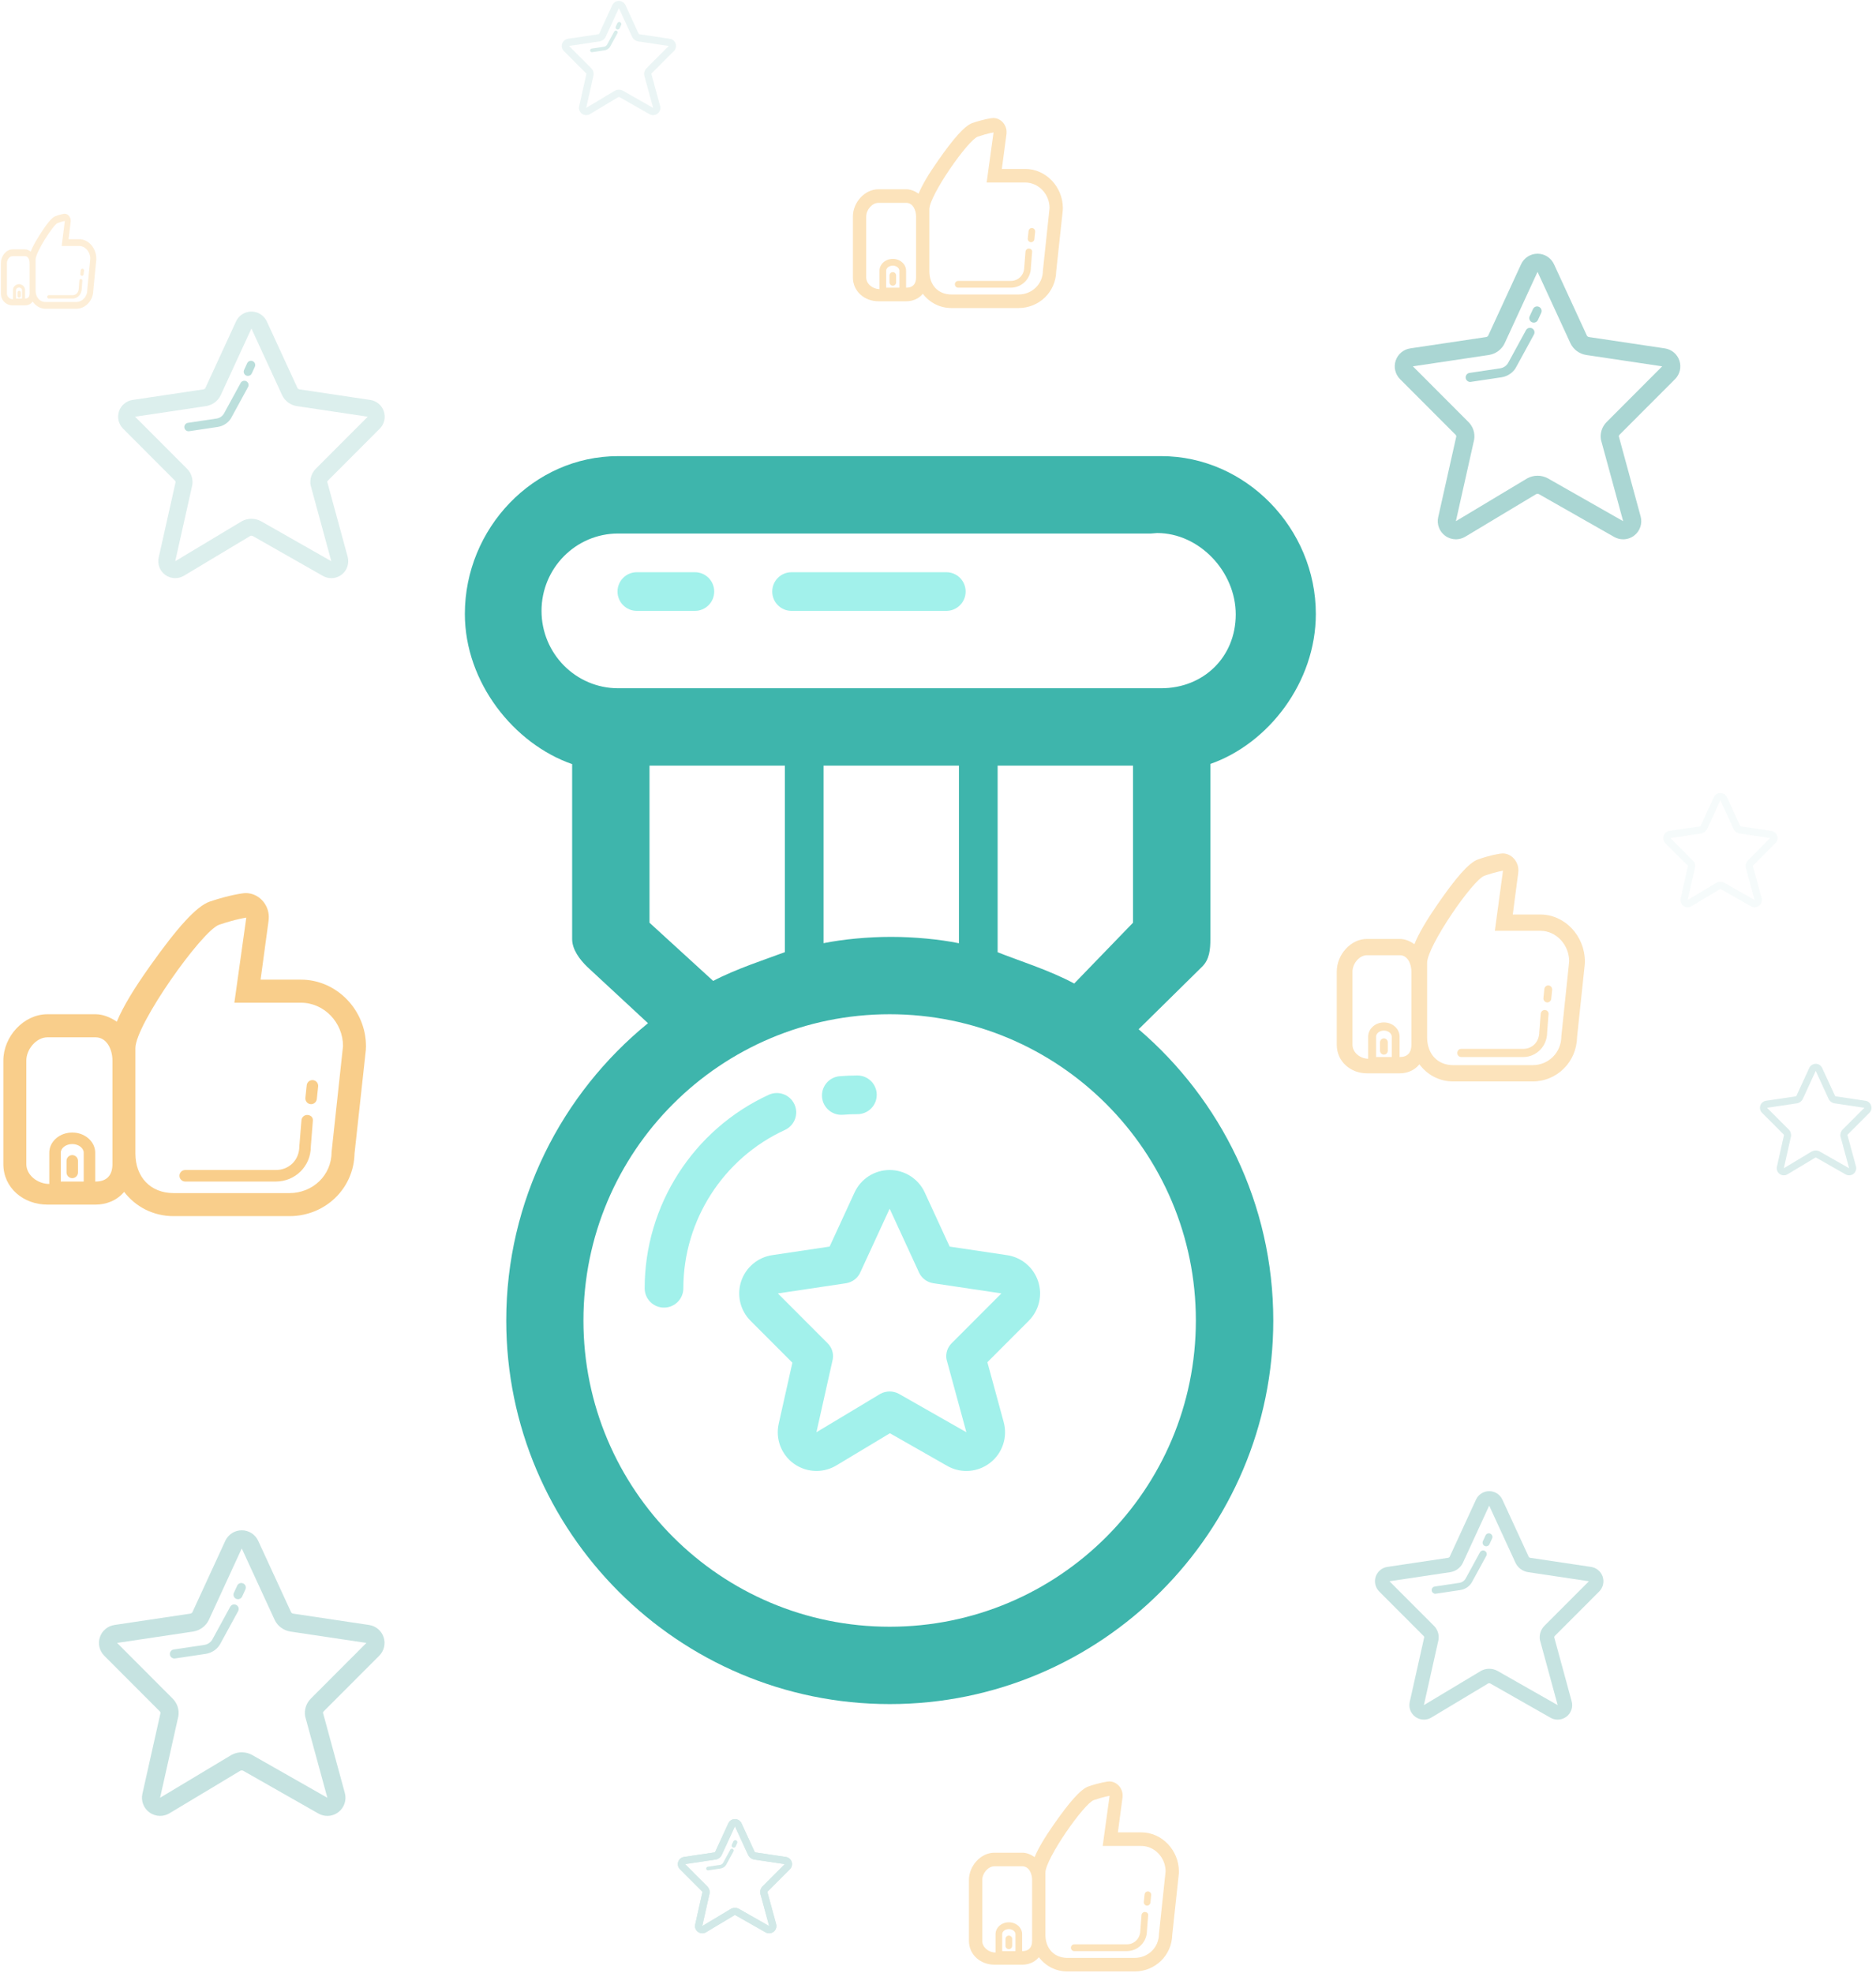<?xml version="1.0" encoding="UTF-8"?>
<svg width="97px" height="102px" viewBox="0 0 97 102" version="1.1" xmlns="http://www.w3.org/2000/svg" xmlns:xlink="http://www.w3.org/1999/xlink">
    <!-- Generator: Sketch 43.1 (39012) - http://www.bohemiancoding.com/sketch -->
    <title>Group</title>
    <desc>Created with Sketch.</desc>
    <defs></defs>
    <g id="Page-1" stroke="none" stroke-width="1" fill="none" fill-rule="evenodd">
        <g id="Group" fill-rule="nonzero">
            <g id="medal" transform="translate(24, 23)">
                <path d="M8.929,8.583 L11.929,8.583 C12.482,8.583 12.929,8.136 12.929,7.583 C12.929,7.03 12.482,6.583 11.929,6.583 L8.929,6.583 C8.376,6.583 7.929,7.03 7.929,7.583 C7.929,8.136 8.376,8.583 8.929,8.583 Z" id="Shape" fill="#A2F1EB"></path>
                <path d="M16.929,8.583 L24.929,8.583 C25.482,8.583 25.929,8.136 25.929,7.583 C25.929,7.03 25.482,6.583 24.929,6.583 L16.929,6.583 C16.376,6.583 15.929,7.03 15.929,7.583 C15.929,8.136 16.376,8.583 16.929,8.583 Z" id="Shape" fill="#A2F1EB"></path>
                <path d="M28.074,41.893 L25.103,41.45 L23.816,38.654 C23.49,37.944 22.78,37.49 22,37.49 C21.22,37.49 20.51,37.944 20.184,38.653 L18.896,41.449 L15.926,41.892 C15.18,42.004 14.56,42.527 14.322,43.244 C14.086,43.961 14.273,44.75 14.806,45.284 L16.971,47.452 L16.263,50.612 C16.088,51.392 16.396,52.203 17.045,52.671 C17.393,52.922 17.804,53.049 18.215,53.049 C18.57,53.049 18.927,52.954 19.245,52.764 L22.014,51.1 L24.978,52.788 C25.286,52.964 25.627,53.05 25.967,53.05 C26.402,53.05 26.834,52.908 27.193,52.63 C27.832,52.135 28.11,51.304 27.897,50.525 L27.053,47.428 L29.193,45.285 C29.726,44.751 29.914,43.962 29.677,43.245 C29.44,42.527 28.82,42.005 28.074,41.893 Z M25.202,46.451 C24.986,46.667 24.889,46.971 24.938,47.269 L25.967,51.048 L22.471,49.058 C22.325,48.98 22.162,48.941 21.999,48.941 C21.836,48.941 21.674,48.98 21.527,49.058 L18.214,51.048 L19.06,47.269 C19.11,46.97 19.012,46.666 18.796,46.451 L16.22,43.871 L19.735,43.346 C20.056,43.297 20.333,43.096 20.47,42.809 L22,39.49 L23.528,42.808 C23.666,43.095 23.942,43.296 24.263,43.345 L27.778,43.87 L25.202,46.451 Z" id="Shape" fill="#A2F1EB"></path>
                <path d="M34.874,30.213 L38.149,26.986 C38.538,26.609 38.583,26.091 38.583,25.55 L38.583,16.496 C41.583,15.447 44.036,12.282 44.036,8.739 C44.036,4.328 40.428,0.582 36.037,0.582 L7.962,0.582 C3.571,0.582 0.036,4.328 0.036,8.739 C0.036,12.291 2.583,15.464 5.583,16.505 L5.583,25.55 C5.583,26.091 5.975,26.609 6.363,26.986 L9.505,29.9 C5.042,33.54 2.176,39.076 2.176,45.269 C2.176,56.205 11.069,65.102 22.005,65.102 C32.941,65.102 41.836,56.205 41.836,45.269 C41.835,39.247 39.125,33.854 34.874,30.213 Z M27.583,26.231 L27.583,16.583 L34.583,16.583 L34.583,24.705 L31.542,27.85 C30.299,27.17 28.583,26.634 27.583,26.231 Z M25.583,16.583 L25.583,25.767 C24.583,25.562 23.271,25.437 22.071,25.437 C20.879,25.437 19.583,25.561 18.583,25.763 L18.583,16.583 L25.583,16.583 Z M4,8.583 C4,6.374 5.774,4.583 7.962,4.583 L35.512,4.583 L35.828,4.558 C38.017,4.558 39.895,6.557 39.895,8.766 C39.895,10.974 38.226,12.583 36.037,12.583 L7.962,12.583 C5.774,12.583 4,10.791 4,8.583 Z M9.583,24.705 L9.583,16.583 L16.583,16.583 L16.583,26.226 C15.583,26.6 14.047,27.097 12.875,27.714 L9.583,24.705 Z M22,61.103 C13.255,61.103 6.167,54.016 6.167,45.27 C6.167,36.524 13.255,29.437 22,29.437 C30.745,29.437 37.833,36.524 37.833,45.27 C37.833,54.016 30.745,61.103 22,61.103 Z" id="Shape" fill="#3EB5AC"></path>
                <path d="M19.5,34.637 C19.527,34.637 19.555,34.636 19.583,34.634 C19.829,34.613 20.081,34.603 20.333,34.603 C20.886,34.603 21.333,34.156 21.333,33.603 C21.333,33.05 20.886,32.603 20.333,32.603 C20.026,32.603 19.72,32.616 19.419,32.64 C18.869,32.686 18.459,33.168 18.504,33.719 C18.547,34.241 18.984,34.637 19.5,34.637 Z" id="Shape" fill="#A2F1EB"></path>
                <path d="M16.584,35.419 C17.086,35.189 17.307,34.595 17.076,34.093 C16.845,33.59 16.25,33.372 15.75,33.601 C11.852,35.39 9.333,39.316 9.333,43.604 C9.333,44.157 9.78,44.604 10.333,44.604 C10.886,44.604 11.333,44.157 11.333,43.604 C11.333,40.095 13.395,36.883 16.584,35.419 Z" id="Shape" fill="#A2F1EB"></path>
            </g>
            <g id="star" opacity="0.452" transform="translate(5, 79)" fill="#80C2BD">
                <path d="M14.609,6.602 C14.859,6.352 14.946,5.982 14.835,5.646 C14.725,5.31 14.434,5.065 14.084,5.012 L10.163,4.426 C10.114,4.419 10.071,4.391 10.051,4.352 L8.351,0.663 C8.198,0.33 7.866,0.117 7.5,0.117 C7.134,0.117 6.801,0.33 6.648,0.663 L4.949,4.352 C4.929,4.391 4.886,4.419 4.837,4.426 L0.916,5.012 C0.566,5.065 0.275,5.31 0.164,5.646 C0.053,5.982 0.141,6.352 0.391,6.602 L3.264,9.48 C3.288,9.504 3.3,9.534 3.299,9.563 L2.363,13.74 C2.281,14.106 2.425,14.486 2.73,14.705 C2.893,14.823 3.085,14.883 3.278,14.883 C3.445,14.883 3.612,14.838 3.761,14.749 L7.429,12.547 C7.451,12.537 7.476,12.532 7.5,12.532 C7.526,12.532 7.553,12.538 7.576,12.55 L11.462,14.76 C11.607,14.842 11.767,14.883 11.926,14.883 C12.13,14.883 12.332,14.816 12.501,14.686 C12.8,14.454 12.93,14.064 12.83,13.699 L11.701,9.554 C11.703,9.527 11.715,9.501 11.735,9.48 L14.609,6.602 Z M10.777,9.731 L11.926,13.945 L8.026,11.727 C7.862,11.639 7.681,11.595 7.5,11.595 C7.319,11.595 7.138,11.639 6.974,11.727 L3.278,13.945 L4.222,9.731 C4.278,9.398 4.169,9.059 3.927,8.818 L1.055,5.94 L4.975,5.354 C5.333,5.3 5.642,5.075 5.796,4.755 L7.5,1.055 L9.204,4.755 C9.358,5.075 9.666,5.3 10.025,5.354 L13.945,5.94 L11.073,8.818 C10.831,9.059 10.722,9.398 10.777,9.731 Z" id="Shape"></path>
                <path d="M7.22,3.978 C7.106,3.916 6.964,3.957 6.902,4.071 L5.998,5.728 C5.917,5.897 5.754,6.015 5.564,6.043 L3.982,6.28 C3.854,6.299 3.766,6.418 3.785,6.546 C3.803,6.662 3.903,6.746 4.017,6.746 C4.028,6.746 4.04,6.745 4.051,6.743 L5.633,6.507 C5.977,6.455 6.271,6.24 6.415,5.942 L7.314,4.295 C7.376,4.182 7.334,4.04 7.22,3.978 Z" id="Shape"></path>
                <path d="M7.574,2.864 C7.456,2.809 7.317,2.861 7.264,2.979 L7.094,3.348 C7.039,3.465 7.091,3.604 7.208,3.659 C7.24,3.673 7.273,3.68 7.306,3.68 C7.395,3.68 7.48,3.63 7.519,3.544 L7.689,3.175 C7.744,3.057 7.692,2.918 7.574,2.864 Z" id="Shape"></path>
            </g>
            <g id="star" opacity="0.527" transform="translate(6, 16)" fill="#80C2BD">
                <path d="M13.635,6.162 C13.868,5.928 13.95,5.583 13.846,5.269 C13.743,4.956 13.472,4.727 13.145,4.678 L9.486,4.131 C9.439,4.124 9.399,4.098 9.381,4.062 L7.795,0.618 C7.652,0.308 7.341,0.109 7,0.109 C6.658,0.109 6.348,0.308 6.205,0.618 L4.619,4.062 C4.6,4.098 4.561,4.125 4.514,4.131 L0.855,4.678 C0.528,4.727 0.257,4.956 0.153,5.269 C0.05,5.583 0.131,5.928 0.365,6.162 L3.046,8.848 C3.069,8.871 3.08,8.898 3.079,8.926 L2.206,12.824 C2.129,13.166 2.264,13.52 2.548,13.725 C2.7,13.835 2.88,13.89 3.06,13.89 C3.215,13.89 3.371,13.849 3.51,13.766 L6.934,11.711 C6.955,11.701 6.977,11.696 7,11.696 C7.024,11.696 7.049,11.702 7.071,11.713 L10.698,13.776 C10.833,13.853 10.982,13.89 11.131,13.89 C11.321,13.89 11.51,13.829 11.667,13.707 C11.946,13.49 12.068,13.127 11.975,12.785 L10.921,8.917 C10.922,8.892 10.934,8.868 10.953,8.848 L13.635,6.162 Z M10.059,9.082 L11.131,13.016 L7.491,10.945 C7.338,10.863 7.169,10.822 7,10.822 C6.831,10.822 6.662,10.863 6.509,10.945 L3.06,13.016 L3.941,9.082 C3.993,8.772 3.891,8.455 3.666,8.23 L0.984,5.544 L4.644,4.997 C4.978,4.947 5.266,4.737 5.409,4.438 L7,0.984 L8.591,4.438 C8.734,4.737 9.022,4.947 9.356,4.997 L13.016,5.544 L10.334,8.23 C10.109,8.455 10.007,8.772 10.059,9.082 Z" id="Shape" opacity="0.527"></path>
                <path d="M6.739,3.712 C6.633,3.655 6.5,3.693 6.442,3.8 L5.598,5.346 C5.522,5.504 5.371,5.614 5.193,5.64 L3.717,5.861 C3.597,5.879 3.515,5.99 3.533,6.11 C3.549,6.218 3.642,6.296 3.749,6.296 C3.76,6.296 3.771,6.295 3.781,6.294 L5.257,6.073 C5.579,6.025 5.853,5.824 5.987,5.546 L6.826,4.009 C6.884,3.903 6.845,3.77 6.739,3.712 Z" id="Shape"></path>
                <path d="M7.069,2.673 C6.959,2.622 6.829,2.671 6.779,2.78 L6.621,3.125 C6.57,3.234 6.618,3.364 6.728,3.415 C6.758,3.428 6.788,3.435 6.819,3.435 C6.902,3.435 6.981,3.388 7.018,3.308 L7.177,2.963 C7.227,2.853 7.179,2.724 7.069,2.673 Z" id="Shape"></path>
            </g>
            <g id="star" opacity="0.298" transform="translate(29, 0)" fill="#80C2BD">
                <path d="M5.844,2.641 C5.943,2.541 5.979,2.393 5.934,2.258 C5.89,2.124 5.774,2.026 5.634,2.005 L4.065,1.771 C4.045,1.768 4.028,1.756 4.02,1.741 L3.341,0.265 C3.279,0.132 3.146,0.047 3,0.047 C2.853,0.047 2.721,0.132 2.659,0.265 L1.98,1.741 C1.972,1.756 1.954,1.768 1.935,1.771 L0.366,2.005 C0.226,2.026 0.11,2.124 0.066,2.258 C0.021,2.393 0.056,2.541 0.156,2.641 L1.306,3.792 C1.315,3.802 1.32,3.813 1.319,3.825 L0.945,5.496 C0.912,5.643 0.97,5.794 1.092,5.882 C1.157,5.929 1.234,5.953 1.311,5.953 C1.378,5.953 1.445,5.935 1.504,5.9 L2.972,5.019 C2.981,5.015 2.99,5.013 3,5.013 C3.01,5.013 3.021,5.015 3.03,5.02 L4.585,5.904 C4.643,5.937 4.707,5.953 4.77,5.953 C4.852,5.953 4.933,5.926 5,5.874 C5.12,5.781 5.172,5.626 5.132,5.479 L4.68,3.821 C4.681,3.811 4.686,3.8 4.694,3.792 L5.844,2.641 Z M4.311,3.892 L4.77,5.578 L3.21,4.691 C3.145,4.656 3.072,4.638 3,4.638 C2.928,4.638 2.855,4.656 2.79,4.691 L1.311,5.578 L1.689,3.892 C1.711,3.759 1.667,3.624 1.571,3.527 L0.422,2.376 L1.99,2.142 C2.133,2.12 2.257,2.03 2.318,1.902 L3,0.422 L3.682,1.902 C3.743,2.03 3.867,2.12 4.01,2.142 L5.578,2.376 L4.429,3.527 C4.333,3.624 4.289,3.759 4.311,3.892 Z" id="Shape" opacity="0.527"></path>
                <path d="M2.888,1.591 C2.843,1.566 2.786,1.583 2.761,1.628 L2.399,2.291 C2.367,2.359 2.302,2.406 2.226,2.417 L1.593,2.512 C1.542,2.52 1.506,2.567 1.514,2.618 C1.521,2.665 1.561,2.698 1.607,2.698 C1.611,2.698 1.616,2.698 1.621,2.697 L2.253,2.603 C2.391,2.582 2.508,2.496 2.566,2.377 L2.925,1.718 C2.95,1.673 2.934,1.616 2.888,1.591 Z" id="Shape"></path>
                <path d="M3.063,1.147 C3.008,1.121 2.943,1.146 2.918,1.201 L2.839,1.373 C2.814,1.428 2.838,1.493 2.892,1.518 C2.907,1.525 2.923,1.528 2.938,1.528 C2.98,1.528 3.019,1.504 3.037,1.464 L3.117,1.292 C3.142,1.237 3.118,1.172 3.063,1.147 Z" id="Shape"></path>
            </g>
            <g id="star" opacity="0.353" transform="translate(35, 41)" fill="#80C2BD">
                <path d="M5.844,55.641 C5.943,55.541 5.979,55.393 5.934,55.258 C5.89,55.124 5.774,55.026 5.634,55.005 L4.065,54.771 C4.045,54.768 4.028,54.756 4.02,54.741 L3.341,53.265 C3.279,53.132 3.146,53.047 3,53.047 C2.853,53.047 2.721,53.132 2.659,53.265 L1.98,54.741 C1.972,54.756 1.954,54.768 1.935,54.771 L0.366,55.005 C0.226,55.026 0.11,55.124 0.066,55.258 C0.021,55.393 0.056,55.541 0.156,55.641 L1.306,56.792 C1.315,56.802 1.32,56.813 1.319,56.825 L0.945,58.496 C0.912,58.643 0.97,58.794 1.092,58.882 C1.157,58.929 1.234,58.953 1.311,58.953 C1.378,58.953 1.445,58.935 1.504,58.9 L2.972,58.019 C2.981,58.015 2.99,58.013 3,58.013 C3.01,58.013 3.021,58.015 3.03,58.02 L4.585,58.904 C4.643,58.937 4.707,58.953 4.77,58.953 C4.852,58.953 4.933,58.926 5,58.874 C5.12,58.781 5.172,58.626 5.132,58.479 L4.68,56.821 C4.681,56.811 4.686,56.8 4.694,56.792 L5.844,55.641 Z M4.311,56.892 L4.77,58.578 L3.21,57.691 C3.145,57.656 3.072,57.638 3,57.638 C2.928,57.638 2.855,57.656 2.79,57.691 L1.311,58.578 L1.689,56.892 C1.711,56.759 1.667,56.624 1.571,56.527 L0.422,55.376 L1.99,55.142 C2.133,55.12 2.257,55.03 2.318,54.902 L3,53.422 L3.682,54.902 C3.743,55.03 3.867,55.12 4.01,55.142 L5.578,55.376 L4.429,56.527 C4.333,56.624 4.289,56.759 4.311,56.892 Z" id="Shape"></path>
                <path d="M5.844,55.641 C5.943,55.541 5.979,55.393 5.934,55.258 C5.89,55.124 5.774,55.026 5.634,55.005 L4.065,54.771 C4.045,54.768 4.028,54.756 4.02,54.741 L3.341,53.265 C3.279,53.132 3.146,53.047 3,53.047 C2.853,53.047 2.721,53.132 2.659,53.265 L1.98,54.741 C1.972,54.756 1.954,54.768 1.935,54.771 L0.366,55.005 C0.226,55.026 0.11,55.124 0.066,55.258 C0.021,55.393 0.056,55.541 0.156,55.641 L1.306,56.792 C1.315,56.802 1.32,56.813 1.319,56.825 L0.945,58.496 C0.912,58.643 0.97,58.794 1.092,58.882 C1.157,58.929 1.234,58.953 1.311,58.953 C1.378,58.953 1.445,58.935 1.504,58.9 L2.972,58.019 C2.981,58.015 2.99,58.013 3,58.013 C3.01,58.013 3.021,58.015 3.03,58.02 L4.585,58.904 C4.643,58.937 4.707,58.953 4.77,58.953 C4.852,58.953 4.933,58.926 5,58.874 C5.12,58.781 5.172,58.626 5.132,58.479 L4.68,56.821 C4.681,56.811 4.686,56.8 4.694,56.792 L5.844,55.641 Z M4.311,56.892 L4.77,58.578 L3.21,57.691 C3.145,57.656 3.072,57.638 3,57.638 C2.928,57.638 2.855,57.656 2.79,57.691 L1.311,58.578 L1.689,56.892 C1.711,56.759 1.667,56.624 1.571,56.527 L0.422,55.376 L1.99,55.142 C2.133,55.12 2.257,55.03 2.318,54.902 L3,53.422 L3.682,54.902 C3.743,55.03 3.867,55.12 4.01,55.142 L5.578,55.376 L4.429,56.527 C4.333,56.624 4.289,56.759 4.311,56.892 Z" id="Shape"></path>
                <path d="M56.797,2.594 C56.897,2.494 56.932,2.346 56.887,2.211 C56.843,2.077 56.727,1.979 56.587,1.958 L55.019,1.724 C54.999,1.721 54.982,1.709 54.974,1.694 L54.294,0.218 C54.233,0.085 54.1,0 53.953,0 C53.807,0 53.674,0.085 53.612,0.218 L52.933,1.694 C52.925,1.71 52.908,1.721 52.888,1.724 L51.32,1.958 C51.18,1.979 51.063,2.077 51.019,2.211 C50.975,2.346 51.01,2.494 51.11,2.594 L52.259,3.745 C52.268,3.755 52.273,3.767 52.273,3.778 L51.899,5.449 C51.866,5.596 51.923,5.747 52.045,5.835 C52.11,5.882 52.187,5.906 52.265,5.906 C52.331,5.906 52.398,5.888 52.458,5.853 L53.925,4.972 C53.934,4.968 53.943,4.966 53.953,4.966 C53.964,4.966 53.974,4.968 53.984,4.973 L55.538,5.857 C55.596,5.89 55.66,5.906 55.724,5.906 C55.805,5.906 55.886,5.88 55.953,5.827 C56.073,5.735 56.125,5.579 56.085,5.433 L55.634,3.775 C55.634,3.764 55.639,3.754 55.647,3.745 L56.797,2.594 Z M55.264,3.846 L55.724,5.531 L54.164,4.644 C54.098,4.609 54.026,4.591 53.953,4.591 C53.881,4.591 53.808,4.609 53.743,4.644 L52.265,5.531 L52.642,3.846 C52.664,3.712 52.621,3.577 52.524,3.48 L51.375,2.329 L52.943,2.095 C53.087,2.073 53.21,1.983 53.272,1.855 L53.953,0.375 L54.635,1.855 C54.696,1.983 54.82,2.073 54.963,2.095 L56.531,2.329 L55.382,3.48 C55.286,3.577 55.242,3.712 55.264,3.846 Z" id="Shape" opacity="0.101"></path>
                <path d="M56.797,2.594 C56.897,2.494 56.932,2.346 56.887,2.211 C56.843,2.077 56.727,1.979 56.587,1.958 L55.019,1.724 C54.999,1.721 54.982,1.709 54.974,1.694 L54.294,0.218 C54.233,0.085 54.1,0 53.953,0 C53.807,0 53.674,0.085 53.612,0.218 L52.933,1.694 C52.925,1.71 52.908,1.721 52.888,1.724 L51.32,1.958 C51.18,1.979 51.063,2.077 51.019,2.211 C50.975,2.346 51.01,2.494 51.11,2.594 L52.259,3.745 C52.268,3.755 52.273,3.767 52.273,3.778 L51.899,5.449 C51.866,5.596 51.923,5.747 52.045,5.835 C52.11,5.882 52.187,5.906 52.265,5.906 C52.331,5.906 52.398,5.888 52.458,5.853 L53.925,4.972 C53.934,4.968 53.943,4.966 53.953,4.966 C53.964,4.966 53.974,4.968 53.984,4.973 L55.538,5.857 C55.596,5.89 55.66,5.906 55.724,5.906 C55.805,5.906 55.886,5.88 55.953,5.827 C56.073,5.735 56.125,5.579 56.085,5.433 L55.634,3.775 C55.634,3.764 55.639,3.754 55.647,3.745 L56.797,2.594 Z M55.264,3.846 L55.724,5.531 L54.164,4.644 C54.098,4.609 54.026,4.591 53.953,4.591 C53.881,4.591 53.808,4.609 53.743,4.644 L52.265,5.531 L52.642,3.846 C52.664,3.712 52.621,3.577 52.524,3.48 L51.375,2.329 L52.943,2.095 C53.087,2.073 53.21,1.983 53.272,1.855 L53.953,0.375 L54.635,1.855 C54.696,1.983 54.82,2.073 54.963,2.095 L56.531,2.329 L55.382,3.48 C55.286,3.577 55.242,3.712 55.264,3.846 Z" id="Shape" opacity="0.101"></path>
                <path d="M2.888,54.591 C2.843,54.566 2.786,54.583 2.761,54.628 L2.399,55.291 C2.367,55.359 2.302,55.406 2.226,55.417 L1.593,55.512 C1.542,55.52 1.506,55.567 1.514,55.618 C1.521,55.665 1.561,55.698 1.607,55.698 C1.611,55.698 1.616,55.698 1.621,55.697 L2.253,55.603 C2.391,55.582 2.508,55.496 2.566,55.377 L2.925,54.718 C2.95,54.673 2.934,54.616 2.888,54.591 Z" id="Shape"></path>
                <path d="M3.063,54.147 C3.008,54.121 2.943,54.146 2.918,54.201 L2.839,54.373 C2.814,54.428 2.838,54.493 2.892,54.518 C2.907,54.525 2.923,54.528 2.938,54.528 C2.98,54.528 3.019,54.504 3.037,54.464 L3.117,54.292 C3.142,54.237 3.118,54.172 3.063,54.147 Z" id="Shape"></path>
            </g>
            <g id="star" opacity="0.451" transform="translate(71, 77)" fill="#80C2BD">
                <path d="M11.687,5.282 C11.887,5.081 11.957,4.785 11.868,4.516 C11.78,4.248 11.547,4.052 11.267,4.01 L8.131,3.541 C8.091,3.535 8.057,3.513 8.041,3.482 L6.681,0.53 C6.559,0.264 6.293,0.094 6,0.094 C5.707,0.094 5.441,0.264 5.318,0.53 L3.959,3.482 C3.943,3.513 3.909,3.535 3.869,3.541 L0.733,4.01 C0.453,4.052 0.22,4.248 0.131,4.516 C0.043,4.785 0.113,5.081 0.313,5.282 L2.611,7.584 C2.63,7.603 2.64,7.627 2.639,7.651 L1.891,10.992 C1.825,11.285 1.94,11.589 2.184,11.764 C2.314,11.858 2.468,11.906 2.623,11.906 C2.756,11.906 2.889,11.871 3.009,11.799 L5.943,10.038 C5.961,10.03 5.981,10.025 6,10.025 C6.021,10.025 6.042,10.03 6.061,10.04 L9.17,11.808 C9.285,11.874 9.413,11.906 9.541,11.906 C9.704,11.906 9.866,11.853 10.001,11.749 C10.24,11.563 10.344,11.251 10.264,10.959 L9.361,7.643 C9.362,7.622 9.372,7.601 9.388,7.584 L11.687,5.282 Z M8.622,7.785 L9.541,11.156 L6.421,9.382 C6.29,9.311 6.145,9.276 6,9.276 C5.855,9.276 5.71,9.311 5.579,9.382 L2.623,11.156 L3.378,7.785 C3.422,7.519 3.335,7.247 3.142,7.054 L0.844,4.752 L3.98,4.283 C4.267,4.24 4.513,4.06 4.637,3.804 L6,0.844 L7.363,3.804 C7.487,4.06 7.733,4.24 8.02,4.283 L11.156,4.752 L8.858,7.054 C8.665,7.247 8.578,7.519 8.622,7.785 Z" id="Shape"></path>
                <path d="M5.776,3.182 C5.685,3.133 5.571,3.166 5.522,3.257 L4.798,4.582 C4.733,4.718 4.604,4.812 4.451,4.835 L3.186,5.024 C3.083,5.039 3.013,5.135 3.028,5.237 C3.042,5.33 3.122,5.397 3.213,5.397 C3.223,5.397 3.232,5.396 3.241,5.395 L4.506,5.206 C4.782,5.164 5.017,4.992 5.132,4.753 L5.851,3.436 C5.901,3.346 5.867,3.232 5.776,3.182 Z" id="Shape"></path>
                <path d="M6.059,2.291 C5.965,2.247 5.854,2.289 5.811,2.383 L5.675,2.678 C5.632,2.772 5.673,2.884 5.767,2.927 C5.792,2.939 5.819,2.944 5.845,2.944 C5.916,2.944 5.984,2.904 6.015,2.835 L6.151,2.54 C6.195,2.446 6.154,2.335 6.059,2.291 Z" id="Shape"></path>
            </g>
            <g id="star" opacity="0.67" transform="translate(72, 13)" fill="#80C2BD">
                <path d="M14.609,6.602 C14.859,6.352 14.946,5.982 14.835,5.646 C14.725,5.31 14.434,5.065 14.084,5.012 L10.163,4.426 C10.114,4.419 10.071,4.391 10.051,4.352 L8.351,0.663 C8.198,0.33 7.866,0.117 7.5,0.117 C7.134,0.117 6.801,0.33 6.648,0.663 L4.949,4.352 C4.929,4.391 4.886,4.419 4.837,4.426 L0.916,5.012 C0.566,5.065 0.275,5.31 0.164,5.646 C0.053,5.982 0.141,6.352 0.391,6.602 L3.264,9.48 C3.288,9.504 3.3,9.534 3.299,9.563 L2.363,13.74 C2.281,14.106 2.425,14.486 2.73,14.705 C2.893,14.823 3.085,14.883 3.278,14.883 C3.445,14.883 3.612,14.838 3.761,14.749 L7.429,12.547 C7.451,12.537 7.476,12.532 7.5,12.532 C7.526,12.532 7.553,12.538 7.576,12.55 L11.462,14.76 C11.607,14.842 11.767,14.883 11.926,14.883 C12.13,14.883 12.332,14.816 12.501,14.686 C12.8,14.454 12.93,14.064 12.83,13.699 L11.701,9.554 C11.703,9.527 11.715,9.501 11.735,9.48 L14.609,6.602 Z M10.777,9.731 L11.926,13.945 L8.026,11.727 C7.862,11.639 7.681,11.595 7.5,11.595 C7.319,11.595 7.138,11.639 6.974,11.727 L3.278,13.945 L4.222,9.731 C4.278,9.398 4.169,9.059 3.927,8.818 L1.055,5.94 L4.975,5.354 C5.333,5.3 5.642,5.075 5.796,4.755 L7.5,1.055 L9.204,4.755 C9.358,5.075 9.666,5.3 10.025,5.354 L13.945,5.94 L11.073,8.818 C10.831,9.059 10.722,9.398 10.777,9.731 Z" id="Shape"></path>
                <path d="M24.659,44.532 C24.756,44.434 24.79,44.29 24.747,44.159 C24.704,44.027 24.59,43.932 24.454,43.911 L22.923,43.683 C22.903,43.68 22.887,43.669 22.879,43.654 L22.215,42.213 C22.155,42.083 22.026,42 21.883,42 C21.74,42 21.61,42.083 21.55,42.213 L20.887,43.654 C20.879,43.669 20.862,43.68 20.843,43.683 L19.312,43.911 C19.175,43.932 19.062,44.027 19.019,44.159 C18.975,44.29 19.009,44.434 19.107,44.532 L20.229,45.656 C20.238,45.665 20.243,45.677 20.242,45.688 L19.877,47.319 C19.845,47.462 19.901,47.61 20.02,47.696 C20.084,47.742 20.159,47.765 20.234,47.765 C20.299,47.765 20.365,47.748 20.423,47.713 L21.855,46.853 C21.864,46.85 21.873,46.847 21.883,46.847 C21.893,46.847 21.903,46.85 21.913,46.854 L23.43,47.718 C23.486,47.75 23.549,47.765 23.611,47.765 C23.691,47.765 23.77,47.739 23.835,47.689 C23.952,47.598 24.003,47.446 23.964,47.303 L23.523,45.685 C23.524,45.674 23.529,45.664 23.537,45.656 L24.659,44.532 Z M23.163,45.754 L23.611,47.399 L22.088,46.533 C22.024,46.499 21.954,46.482 21.883,46.482 C21.812,46.482 21.741,46.499 21.677,46.533 L20.234,47.399 L20.603,45.754 C20.625,45.624 20.582,45.492 20.488,45.397 L19.366,44.274 L20.897,44.045 C21.037,44.024 21.157,43.936 21.217,43.811 L21.883,42.366 L22.548,43.811 C22.608,43.936 22.729,44.024 22.869,44.045 L24.4,44.274 L23.278,45.397 C23.184,45.491 23.141,45.624 23.163,45.754 Z" id="Shape" opacity="0.436"></path>
                <path d="M7.22,3.978 C7.106,3.916 6.964,3.957 6.902,4.071 L5.998,5.728 C5.917,5.897 5.754,6.015 5.564,6.043 L3.982,6.28 C3.854,6.299 3.766,6.418 3.785,6.546 C3.803,6.662 3.903,6.746 4.017,6.746 C4.028,6.746 4.04,6.745 4.051,6.743 L5.633,6.507 C5.977,6.455 6.271,6.24 6.415,5.942 L7.314,4.295 C7.376,4.182 7.334,4.04 7.22,3.978 Z" id="Shape"></path>
                <path d="M7.574,2.864 C7.456,2.809 7.317,2.861 7.264,2.979 L7.094,3.348 C7.039,3.465 7.091,3.604 7.208,3.659 C7.24,3.673 7.273,3.68 7.306,3.68 C7.395,3.68 7.48,3.63 7.519,3.544 L7.689,3.175 C7.744,3.057 7.692,2.918 7.574,2.864 Z" id="Shape"></path>
            </g>
            <g id="like" opacity="0.49" transform="translate(0, 46)" fill="#F39C12">
                <path d="M15.559,4.648 L13.474,4.648 L13.881,1.645 C13.892,1.579 13.898,1.473 13.898,1.404 C13.898,0.746 13.367,0.174 12.711,0.174 L12.71,0.174 L12.694,0.174 C12.56,0.174 11.847,0.275 10.855,0.609 C10.151,0.846 9.147,1.987 7.769,3.928 C6.932,5.106 6.363,6.042 6.04,6.822 C5.701,6.588 5.309,6.437 4.944,6.437 L2.451,6.437 C1.221,6.437 0.173,7.594 0.173,8.832 L0.173,14.183 C0.173,15.421 1.221,16.279 2.451,16.279 L4.944,16.279 C5.457,16.279 6.026,16.092 6.418,15.62 C7.006,16.386 7.917,16.875 8.977,16.875 L14.968,16.875 C16.799,16.875 18.294,15.468 18.332,13.631 L18.917,8.28 C18.922,8.237 18.924,8.137 18.924,8.094 C18.924,6.225 17.414,4.648 15.559,4.648 Z M3.142,15.086 L3.142,13.596 C3.142,13.353 3.414,13.148 3.736,13.148 C4.057,13.148 4.329,13.354 4.329,13.596 L4.329,15.086 L3.142,15.086 Z M5.814,14.184 C5.814,14.765 5.52,15.086 4.944,15.086 L4.923,15.086 L4.923,13.596 C4.923,13.02 4.39,12.552 3.736,12.552 C3.081,12.552 2.548,13.02 2.548,13.596 L2.548,15.211 C1.954,15.21 1.361,14.765 1.361,14.184 L1.361,8.833 C1.361,8.251 1.875,7.63 2.451,7.63 L4.826,7.63 L4.944,7.63 C5.52,7.63 5.814,8.251 5.814,8.833 L5.814,13.635 L5.814,14.184 L5.814,14.184 Z M17.145,13.553 C17.145,14.767 16.17,15.683 14.968,15.683 L8.977,15.683 C7.774,15.683 7.001,14.849 7.001,13.635 L7.001,8.833 L7.001,8.188 C7.001,6.974 10.446,2.107 11.333,1.809 C12.22,1.51 12.734,1.442 12.734,1.442 L12.118,5.841 L15.559,5.841 C16.762,5.841 17.736,6.868 17.736,8.082 L17.145,13.553 Z" id="Shape"></path>
                <path d="M15.906,11.645 C15.743,11.634 15.6,11.755 15.587,11.919 L15.478,13.255 C15.478,13.982 14.943,14.49 14.26,14.49 L9.576,14.49 C9.412,14.49 9.279,14.623 9.279,14.788 C9.279,14.953 9.412,15.086 9.576,15.086 L14.26,15.086 C15.259,15.086 16.072,14.299 16.071,13.278 L16.178,11.935 C16.192,11.771 16.07,11.658 15.906,11.645 Z" id="Shape"></path>
                <path d="M16.186,9.843 C16.023,9.825 15.877,9.944 15.859,10.108 L15.79,10.757 C15.773,10.921 15.891,11.068 16.054,11.085 C16.065,11.087 16.075,11.087 16.086,11.087 C16.236,11.087 16.364,10.974 16.381,10.821 L16.45,10.172 C16.467,10.008 16.349,9.861 16.186,9.843 Z" id="Shape"></path>
                <path d="M3.736,13.719 C3.572,13.719 3.439,13.853 3.439,14.018 L3.439,14.614 C3.439,14.779 3.572,14.912 3.736,14.912 C3.899,14.912 4.032,14.779 4.032,14.614 L4.032,14.018 C4.032,13.853 3.899,13.719 3.736,13.719 Z" id="Shape"></path>
            </g>
            <g id="like" opacity="0.286" transform="translate(69, 44)" fill="#F39C12">
                <path d="M10.645,3.281 L9.219,3.281 L9.497,1.161 C9.505,1.115 9.509,1.04 9.509,0.991 C9.509,0.526 9.146,0.123 8.697,0.123 L8.696,0.123 L8.686,0.123 C8.594,0.123 8.105,0.194 7.427,0.43 C6.945,0.597 6.259,1.403 5.316,2.772 C4.743,3.604 4.354,4.265 4.133,4.816 C3.901,4.65 3.632,4.544 3.383,4.544 L1.677,4.544 C0.836,4.544 0.118,5.36 0.118,6.235 L0.118,10.012 C0.118,10.885 0.836,11.491 1.677,11.491 L3.383,11.491 C3.733,11.491 4.123,11.359 4.391,11.026 C4.794,11.567 5.417,11.912 6.142,11.912 L10.241,11.912 C11.494,11.912 12.517,10.918 12.543,9.622 L12.943,5.844 C12.946,5.814 12.948,5.744 12.948,5.713 C12.948,4.394 11.915,3.281 10.645,3.281 Z M2.15,10.649 L2.15,9.597 C2.15,9.426 2.336,9.281 2.556,9.281 C2.776,9.281 2.962,9.426 2.962,9.597 L2.962,10.649 L2.15,10.649 Z M3.978,10.012 C3.978,10.422 3.777,10.649 3.383,10.649 L3.368,10.649 L3.368,9.597 C3.368,9.191 3.004,8.86 2.556,8.86 C2.108,8.86 1.743,9.191 1.743,9.597 L1.743,10.737 C1.337,10.737 0.931,10.422 0.931,10.012 L0.931,6.235 C0.931,5.824 1.283,5.386 1.677,5.386 L3.302,5.386 L3.383,5.386 C3.777,5.386 3.978,5.824 3.978,6.235 L3.978,9.625 L3.978,10.012 L3.978,10.012 Z M11.731,9.567 C11.731,10.424 11.064,11.07 10.241,11.07 L6.142,11.07 C5.319,11.07 4.79,10.481 4.79,9.625 L4.79,6.235 L4.79,5.78 C4.79,4.923 7.148,1.487 7.754,1.277 C8.361,1.066 8.713,1.018 8.713,1.018 L8.292,4.123 L10.645,4.123 C11.468,4.123 12.136,4.848 12.136,5.705 L11.731,9.567 Z" id="Shape"></path>
                <path d="M10.883,8.22 C10.772,8.212 10.673,8.298 10.664,8.414 L10.59,9.356 C10.59,9.87 10.224,10.228 9.757,10.228 L6.552,10.228 C6.44,10.228 6.349,10.322 6.349,10.439 C6.349,10.555 6.44,10.649 6.552,10.649 L9.757,10.649 C10.44,10.649 10.996,10.093 10.996,9.373 L11.069,8.425 C11.078,8.309 10.995,8.229 10.883,8.22 Z" id="Shape"></path>
                <path d="M11.075,6.948 C10.963,6.935 10.863,7.02 10.851,7.135 L10.804,7.593 C10.792,7.709 10.873,7.813 10.984,7.825 C10.992,7.826 10.999,7.826 11.006,7.826 C11.109,7.826 11.197,7.746 11.208,7.638 L11.255,7.18 C11.267,7.064 11.186,6.961 11.075,6.948 Z" id="Shape"></path>
                <path d="M2.556,9.684 C2.444,9.684 2.353,9.778 2.353,9.895 L2.353,10.316 C2.353,10.432 2.444,10.526 2.556,10.526 C2.668,10.526 2.759,10.432 2.759,10.316 L2.759,9.895 C2.759,9.778 2.668,9.684 2.556,9.684 Z" id="Shape"></path>
            </g>
            <g id="like" opacity="0.286" transform="translate(44, 6)" fill="#F39C12">
                <path d="M9.008,2.734 L7.801,2.734 L8.036,0.968 C8.043,0.929 8.046,0.867 8.046,0.826 C8.046,0.439 7.739,0.102 7.359,0.102 L7.358,0.102 L7.349,0.102 C7.272,0.102 6.859,0.162 6.285,0.358 C5.877,0.497 5.296,1.169 4.498,2.31 C4.013,3.004 3.684,3.554 3.497,4.013 C3.301,3.875 3.073,3.786 2.862,3.786 L1.419,3.786 C0.707,3.786 0.1,4.467 0.1,5.195 L0.1,8.343 C0.1,9.071 0.707,9.576 1.419,9.576 L2.862,9.576 C3.159,9.576 3.489,9.466 3.716,9.188 C4.056,9.639 4.584,9.926 5.197,9.926 L8.665,9.926 C9.726,9.926 10.591,9.099 10.613,8.018 L10.952,4.87 C10.955,4.845 10.956,4.787 10.956,4.761 C10.956,3.662 10.082,2.734 9.008,2.734 Z M1.819,8.874 L1.819,7.998 C1.819,7.855 1.976,7.734 2.163,7.734 C2.349,7.734 2.506,7.855 2.506,7.998 L2.506,8.874 L1.819,8.874 Z M3.366,8.343 C3.366,8.685 3.196,8.874 2.862,8.874 L2.85,8.874 L2.85,7.998 C2.85,7.659 2.542,7.384 2.163,7.384 C1.784,7.384 1.475,7.659 1.475,7.998 L1.475,8.947 C1.131,8.947 0.788,8.685 0.788,8.343 L0.788,5.196 C0.788,4.854 1.086,4.488 1.419,4.488 L2.794,4.488 L2.862,4.488 C3.196,4.488 3.366,4.854 3.366,5.196 L3.366,8.021 L3.366,8.343 L3.366,8.343 Z M9.926,7.973 C9.926,8.687 9.362,9.225 8.666,9.225 L5.197,9.225 C4.501,9.225 4.053,8.735 4.053,8.021 L4.053,5.196 L4.053,4.817 C4.053,4.103 6.048,1.239 6.561,1.064 C7.075,0.888 7.372,0.848 7.372,0.848 L7.016,3.436 L9.008,3.436 C9.704,3.436 10.268,4.04 10.268,4.754 L9.926,7.973 Z" id="Shape"></path>
                <path d="M9.209,6.85 C9.114,6.844 9.031,6.915 9.024,7.011 L8.961,7.797 C8.961,8.225 8.651,8.524 8.256,8.524 L5.544,8.524 C5.449,8.524 5.372,8.602 5.372,8.699 C5.372,8.796 5.449,8.874 5.544,8.874 L8.256,8.874 C8.834,8.874 9.305,8.411 9.304,7.811 L9.367,7.021 C9.374,6.924 9.303,6.858 9.209,6.85 Z" id="Shape"></path>
                <path d="M9.371,5.79 C9.277,5.779 9.192,5.85 9.182,5.946 L9.142,6.328 C9.132,6.424 9.2,6.511 9.294,6.521 C9.301,6.522 9.307,6.522 9.313,6.522 C9.4,6.522 9.474,6.455 9.484,6.365 L9.523,5.983 C9.534,5.887 9.465,5.801 9.371,5.79 Z" id="Shape"></path>
                <path d="M2.163,8.07 C2.068,8.07 1.991,8.149 1.991,8.246 L1.991,8.596 C1.991,8.694 2.068,8.772 2.163,8.772 C2.258,8.772 2.335,8.694 2.335,8.596 L2.335,8.246 C2.335,8.149 2.258,8.07 2.163,8.07 Z" id="Shape"></path>
            </g>
            <g id="like" opacity="0.168" transform="translate(0, 11)" fill="#F39C12">
                <path d="M4.094,1.367 L3.546,1.367 L3.653,0.484 C3.656,0.464 3.657,0.433 3.657,0.413 C3.657,0.219 3.518,0.051 3.345,0.051 L3.345,0.051 L3.341,0.051 C3.305,0.051 3.118,0.081 2.857,0.179 C2.671,0.249 2.407,0.584 2.044,1.155 C1.824,1.502 1.675,1.777 1.589,2.007 C1.5,1.938 1.397,1.893 1.301,1.893 L0.645,1.893 C0.321,1.893 0.046,2.234 0.046,2.598 L0.046,4.171 C0.046,4.536 0.321,4.788 0.645,4.788 L1.301,4.788 C1.436,4.788 1.586,4.733 1.689,4.594 C1.844,4.819 2.083,4.963 2.362,4.963 L3.939,4.963 C4.421,4.963 4.814,4.549 4.824,4.009 L4.978,2.435 C4.979,2.423 4.98,2.393 4.98,2.381 C4.98,1.831 4.583,1.367 4.094,1.367 Z M0.827,4.437 L0.827,3.999 C0.827,3.927 0.898,3.867 0.983,3.867 C1.068,3.867 1.139,3.928 1.139,3.999 L1.139,4.437 L0.827,4.437 Z M1.53,4.172 C1.53,4.343 1.453,4.437 1.301,4.437 L1.296,4.437 L1.296,3.999 C1.296,3.829 1.155,3.692 0.983,3.692 C0.811,3.692 0.671,3.829 0.671,3.999 L0.671,4.474 C0.514,4.474 0.358,4.343 0.358,4.172 L0.358,2.598 C0.358,2.427 0.493,2.244 0.645,2.244 L1.27,2.244 L1.301,2.244 C1.453,2.244 1.53,2.427 1.53,2.598 L1.53,4.01 L1.53,4.172 L1.53,4.172 Z M4.512,3.986 C4.512,4.343 4.255,4.613 3.939,4.613 L2.362,4.613 C2.046,4.613 1.842,4.367 1.842,4.01 L1.842,2.598 L1.842,2.408 C1.842,2.051 2.749,0.62 2.982,0.532 C3.216,0.444 3.351,0.424 3.351,0.424 L3.189,1.718 L4.094,1.718 C4.411,1.718 4.668,2.02 4.668,2.377 L4.512,3.986 Z" id="Shape"></path>
                <path d="M4.186,3.425 C4.143,3.422 4.105,3.457 4.102,3.506 L4.073,3.899 C4.073,4.112 3.932,4.262 3.753,4.262 L2.52,4.262 C2.477,4.262 2.442,4.301 2.442,4.349 C2.442,4.398 2.477,4.437 2.52,4.437 L3.753,4.437 C4.015,4.437 4.229,4.206 4.229,3.905 L4.258,3.51 C4.261,3.462 4.229,3.429 4.186,3.425 Z" id="Shape"></path>
                <path d="M4.27,2.895 C4.223,2.89 4.18,2.925 4.175,2.973 L4.155,3.164 C4.15,3.212 4.184,3.255 4.232,3.26 C4.235,3.261 4.238,3.261 4.241,3.261 C4.284,3.261 4.322,3.228 4.326,3.183 L4.346,2.992 C4.351,2.943 4.317,2.9 4.27,2.895 Z" id="Shape"></path>
                <path d="M0.991,4.035 C0.943,4.035 0.905,4.074 0.905,4.123 L0.905,4.298 C0.905,4.347 0.943,4.386 0.991,4.386 C1.038,4.386 1.077,4.347 1.077,4.298 L1.077,4.123 C1.077,4.074 1.038,4.035 0.991,4.035 Z" id="Shape"></path>
            </g>
            <g id="like" opacity="0.286" transform="translate(50, 92)" fill="#F39C12">
                <path d="M9.008,2.734 L7.801,2.734 L8.036,0.968 C8.043,0.929 8.046,0.867 8.046,0.826 C8.046,0.439 7.739,0.102 7.359,0.102 L7.358,0.102 L7.349,0.102 C7.272,0.102 6.859,0.162 6.285,0.358 C5.877,0.497 5.296,1.169 4.498,2.31 C4.013,3.004 3.684,3.554 3.497,4.013 C3.301,3.875 3.073,3.786 2.862,3.786 L1.419,3.786 C0.707,3.786 0.1,4.467 0.1,5.195 L0.1,8.343 C0.1,9.071 0.707,9.576 1.419,9.576 L2.862,9.576 C3.159,9.576 3.489,9.466 3.716,9.188 C4.056,9.639 4.584,9.926 5.197,9.926 L8.665,9.926 C9.726,9.926 10.591,9.099 10.613,8.018 L10.952,4.87 C10.955,4.845 10.956,4.787 10.956,4.761 C10.956,3.662 10.082,2.734 9.008,2.734 Z M1.819,8.874 L1.819,7.998 C1.819,7.855 1.976,7.734 2.163,7.734 C2.349,7.734 2.506,7.855 2.506,7.998 L2.506,8.874 L1.819,8.874 Z M3.366,8.343 C3.366,8.685 3.196,8.874 2.862,8.874 L2.85,8.874 L2.85,7.998 C2.85,7.659 2.542,7.384 2.163,7.384 C1.784,7.384 1.475,7.659 1.475,7.998 L1.475,8.947 C1.131,8.947 0.788,8.685 0.788,8.343 L0.788,5.196 C0.788,4.854 1.086,4.488 1.419,4.488 L2.794,4.488 L2.862,4.488 C3.196,4.488 3.366,4.854 3.366,5.196 L3.366,8.021 L3.366,8.343 L3.366,8.343 Z M9.926,7.973 C9.926,8.687 9.362,9.225 8.666,9.225 L5.197,9.225 C4.501,9.225 4.053,8.735 4.053,8.021 L4.053,5.196 L4.053,4.817 C4.053,4.103 6.048,1.239 6.561,1.064 C7.075,0.888 7.372,0.848 7.372,0.848 L7.016,3.436 L9.008,3.436 C9.704,3.436 10.268,4.04 10.268,4.754 L9.926,7.973 Z" id="Shape"></path>
                <path d="M9.209,6.85 C9.114,6.844 9.031,6.915 9.024,7.011 L8.961,7.797 C8.961,8.225 8.651,8.524 8.256,8.524 L5.544,8.524 C5.449,8.524 5.372,8.602 5.372,8.699 C5.372,8.796 5.449,8.874 5.544,8.874 L8.256,8.874 C8.834,8.874 9.305,8.411 9.304,7.811 L9.367,7.021 C9.374,6.924 9.303,6.858 9.209,6.85 Z" id="Shape"></path>
                <path d="M9.371,5.79 C9.277,5.779 9.192,5.85 9.182,5.946 L9.142,6.328 C9.132,6.424 9.2,6.511 9.294,6.521 C9.301,6.522 9.307,6.522 9.313,6.522 C9.4,6.522 9.474,6.455 9.484,6.365 L9.523,5.983 C9.534,5.887 9.465,5.801 9.371,5.79 Z" id="Shape"></path>
                <path d="M2.163,8.07 C2.068,8.07 1.991,8.149 1.991,8.246 L1.991,8.596 C1.991,8.694 2.068,8.772 2.163,8.772 C2.258,8.772 2.335,8.694 2.335,8.596 L2.335,8.246 C2.335,8.149 2.258,8.07 2.163,8.07 Z" id="Shape"></path>
            </g>
        </g>
    </g>
</svg>